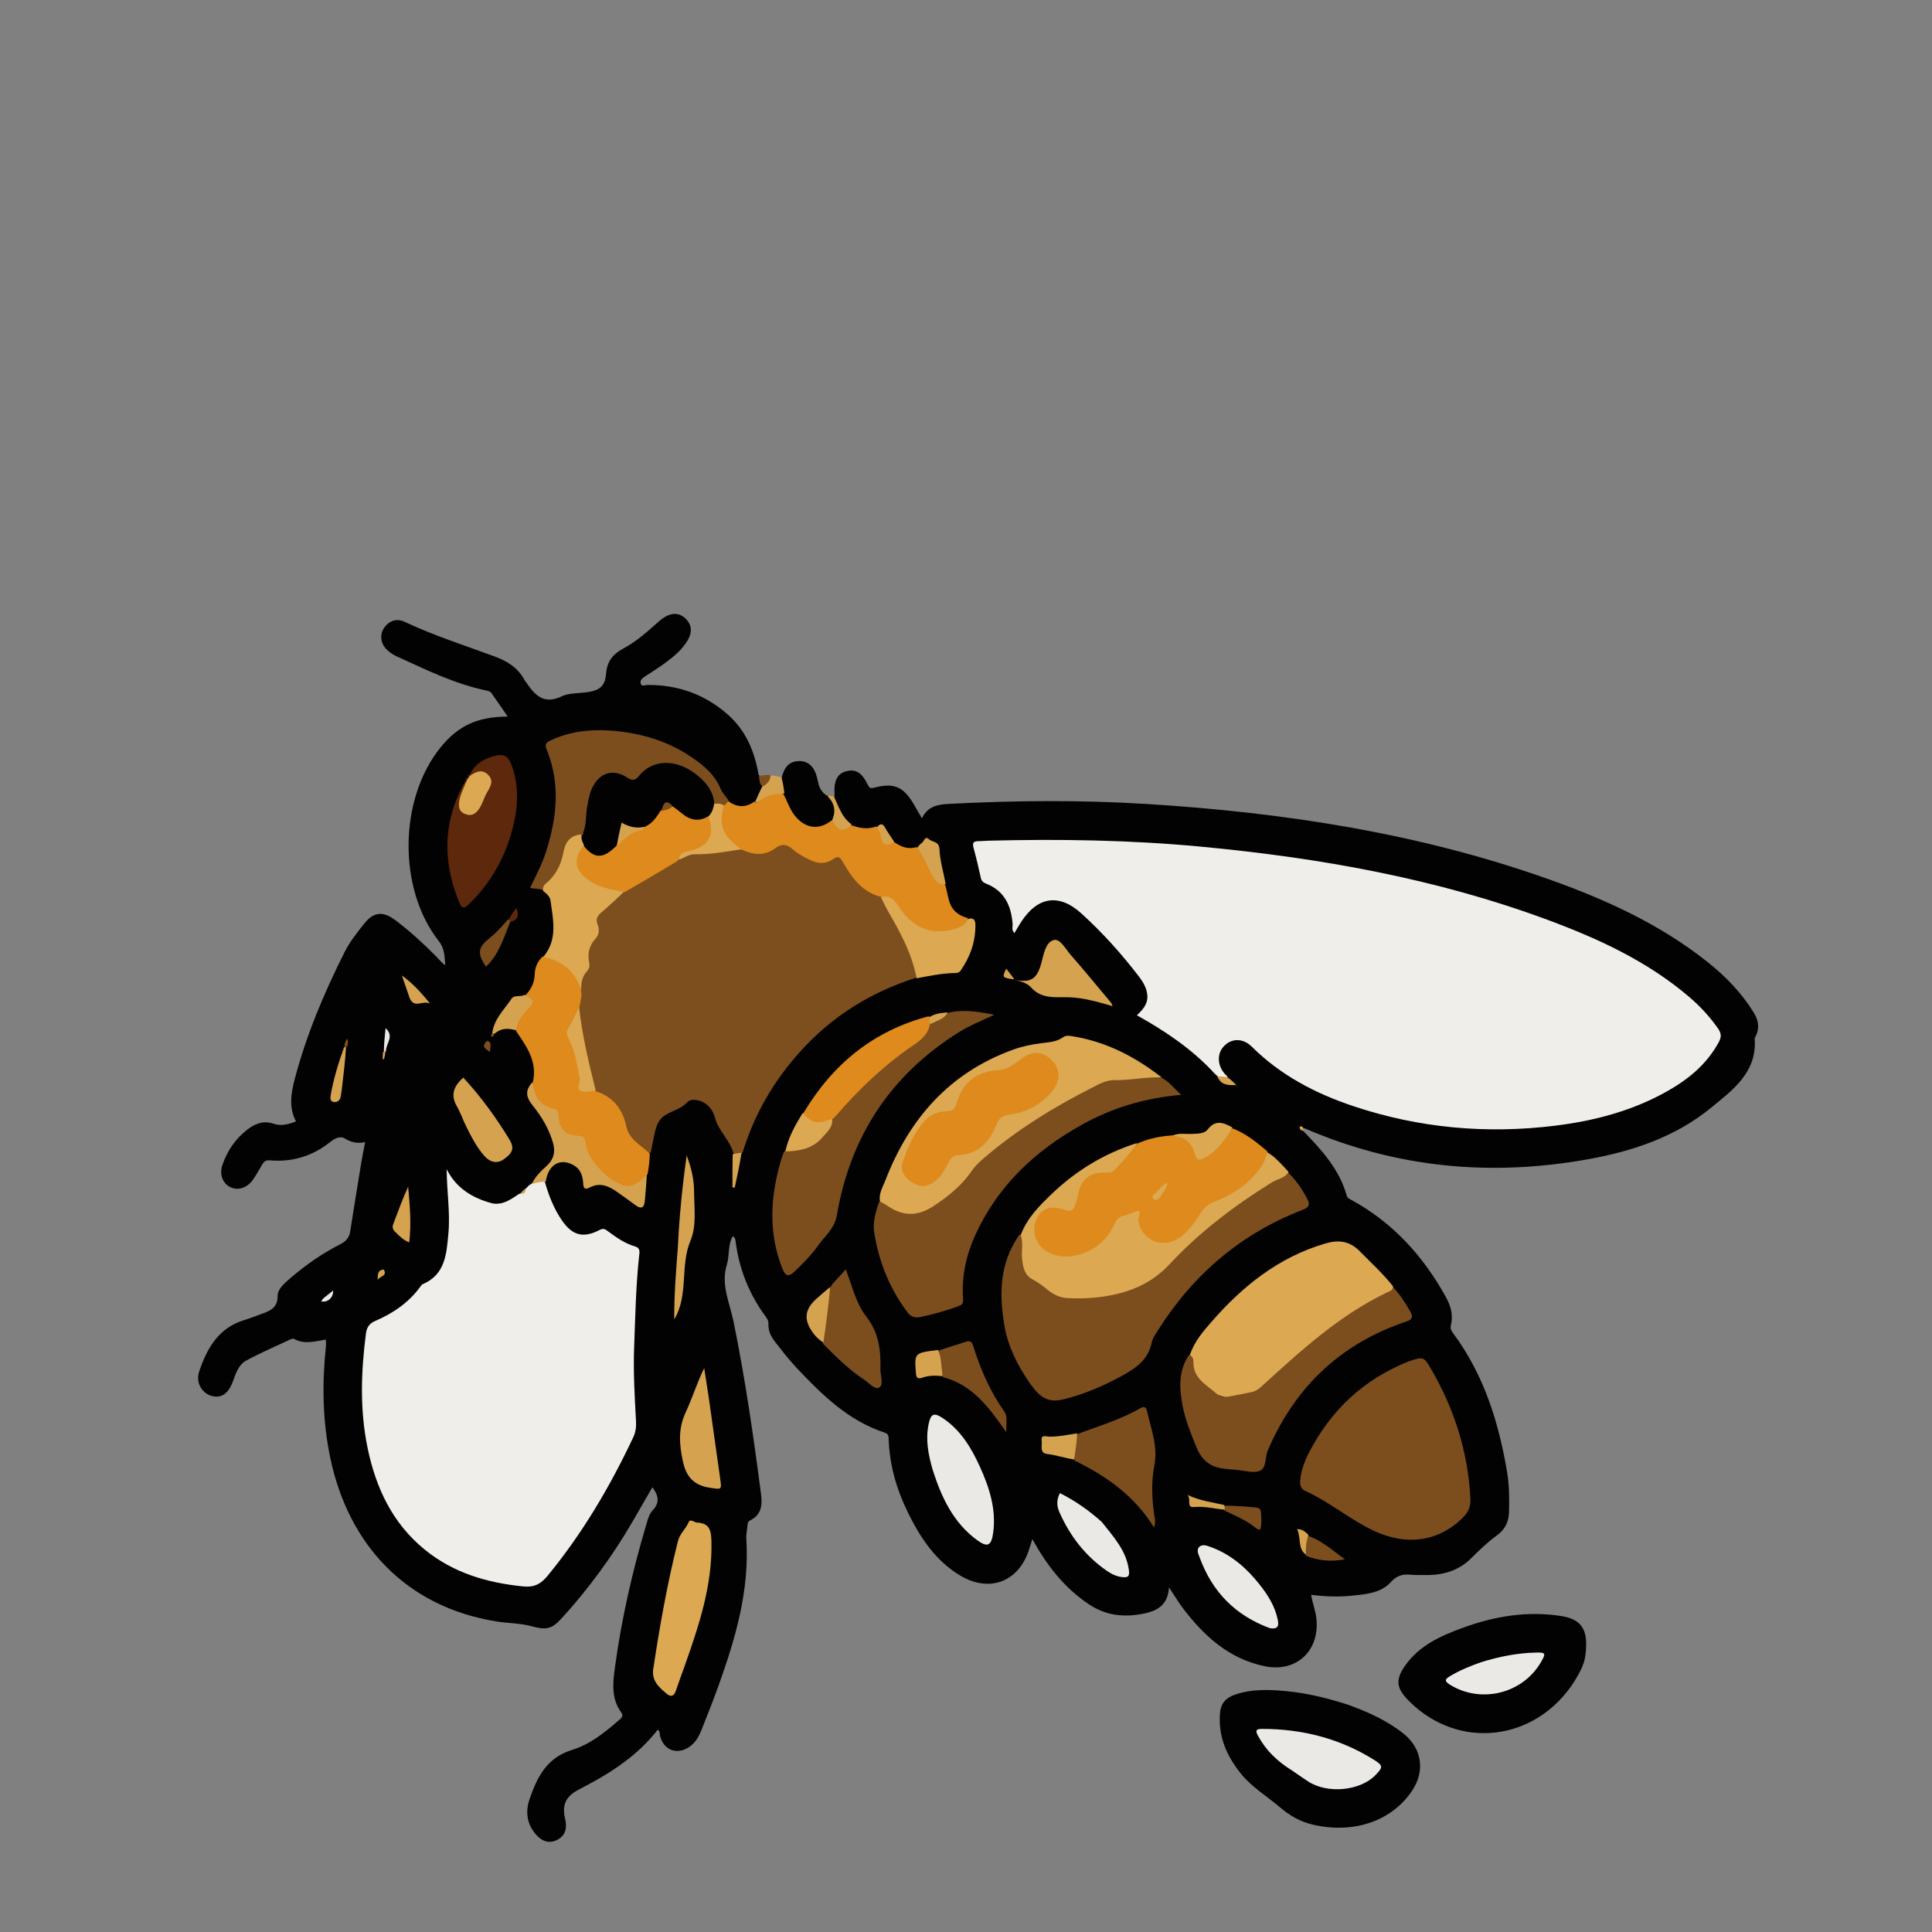 <?xml version="1.0" encoding="utf-8"?>
<!-- Generator: Adobe Adobe Illustrator 24.2.0, SVG Export Plug-In . SVG Version: 6.00 Build 0)  -->
<svg version="1.1" id="レイヤー_1" xmlns="http://www.w3.org/2000/svg" xmlns:xlink="http://www.w3.org/1999/xlink" x="0px"
	 y="0px" width="1000px" height="1000px" viewBox="0 0 1000 1000" style="enable-background:new 0 0 1000 1000;"
	 xml:space="preserve">
<rect x="0" y="0" width="1000" height="1000" fill="#808080" stroke="none"/>
<style type="text/css">
	.st0{fill:#030202;}
	.st1{fill:#D5A34F;}
	.st2{fill:#7D4F1E;}
	.st3{fill:#EFEEEA;}
	.st4{fill:#7C4E1E;}
	.st5{fill:#DCA851;}
	.st6{fill:#DE8A1C;}
	.st7{fill:#5D280B;}
	.st8{fill:#EAE9E5;}
</style>
<g>
	<path class="st0" d="M674.46,585.29c9.67,9.94,18.74,19.89,22.55,33.39c0.44,1.55,1.57,1.91,2.75,2.56
		c21.36,11.73,37.01,29.05,48.66,50.17c2.43,4.41,3.87,9.26,2.57,14.42c-0.47,1.86,0.28,3.07,1.34,4.49
		c15.7,21.27,23.36,45.68,27.7,71.37c1.17,6.93,1.23,13.92,1.04,20.93c-0.14,5.13-2.05,9.06-6.43,12.22
		c-4.69,3.39-8.91,7.49-13.02,11.59c-6.59,6.56-14.6,8.91-23.6,8.8c-2.5-0.03-5.01,0.09-7.49-0.14c-4.19-0.39-7.26,0.09-10.65,3.82
		c-5.22,5.76-13.31,6.35-20.79,7.07c-6.61,0.64-13.26,0.38-20.43-0.48c0.66,4.32,2.25,8.11,2.69,12.16
		c1.84,16.75-10.27,28.18-26.79,24.76c-18.17-3.76-31.03-15.31-41.91-29.51c-2.6-3.4-4.79-7.11-7.58-11.29
		c-0.57,8.85-5.58,12.08-13.19,13.6c-10.36,2.07-19.72,0.96-28.56-5.03c-12.45-8.43-21.42-19.82-28.97-33.55
		c-0.92,2.83-1.54,5.07-2.36,7.23c-5.84,15.35-20.49,20.34-35.05,11.59c-12.75-7.67-20.66-19.61-27.03-32.63
		c-5.83-11.92-9.49-24.48-9.94-37.84c-0.05-1.58-0.12-2.83-2-3.44c-18.92-6.19-32.56-19.65-45.73-33.63
		c-3.99-4.23-7.54-8.88-11.13-13.47c-2.07-2.65-3.54-5.66-3.37-9.19c0.07-1.43-0.52-2.55-1.33-3.65
		c-8.71-11.75-13.9-24.9-15.71-39.41c-0.1-0.81-0.22-1.67-1.42-2.32c-2.68,4.58-1.59,9.97-3.07,14.74
		c-3.19,10.28,1.47,19.66,3.44,29.29c6.08,29.68,10.38,59.64,14.28,89.67c0.69,5.33,0.19,10.47-5.48,13.26
		c-1.07,0.52-1.42,1.22-1.5,2.3c-0.2,2.48-0.82,4.98-0.66,7.43c1.69,26.21-5.39,50.76-14.05,75c-2.91,8.13-6.08,16.17-9.29,24.19
		c-1.3,3.25-3.06,6.28-6.08,8.37c-6.46,4.49-13.58,1.73-15.3-5.93c-0.21-0.92,0.12-2.01-1.12-2.93
		c-7.94,10.25-18.02,18.03-29.12,24.57c-4,2.36-8.15,4.49-12.23,6.7c-6.27,3.4-8.28,7.66-6.61,14.82c1.05,4.53,0.45,8.44-3.82,10.81
		c-4.03,2.23-7.83,1.07-10.84-2.17c-5.02-5.39-6.05-11.94-3.77-18.64c3.85-11.35,8.89-21.58,21.95-25.57
		c9.3-2.84,16.99-9.02,24.29-15.41c1.23-1.07,2.68-2.09,1.19-4.12c-5.21-7.12-4.28-15.34-3.21-23.17
		c3.38-24.91,8.94-49.4,16.09-73.5c0.8-2.69,1.53-5.8,3.34-7.71c3.89-4.1,3.22-7.72-0.04-12.08c-3.5,6.07-6.89,11.98-10.32,17.87
		c-10.43,17.9-22.6,34.53-36.54,49.86c-5.37,5.92-8.18,6.22-15.85,4.16c-5.71-1.54-11.84-1.46-17.74-2.39
		c-47.02-7.47-76.83-39.74-86.26-84.62c-4.01-19.09-4.31-38.32-2.29-57.65c0.12-1.13,0.02-2.28,0.02-3.68
		c-5.59,0.89-11.12,2.68-16.54-0.37c-0.6-0.34-1.88,0.31-2.75,0.72c-7.36,3.44-14.84,6.66-21.97,10.53
		c-3.75,2.03-5.27,6.26-6.66,10.2c-2.37,6.76-5.96,9.44-11.05,8.15c-4.99-1.26-8.62-6.76-6.61-12.75
		c3.99-11.87,9.97-22.52,23.25-26.54c3.17-0.96,6.25-2.23,9.38-3.34c4.32-1.54,7.93-3.21,7.94-9.06c0.01-3.67,3.26-6.41,6.06-8.85
		c8.08-7.02,16.79-13.14,26.33-17.99c2.96-1.51,4.68-3.37,5.19-6.66c1.83-11.82,3.77-23.63,5.71-35.44
		c0.56-3.42,1.27-6.83,2.02-10.78c-3.91,0.82-7.17,0.18-10.44-1.84c-2.64-1.63-5.45,0.03-7.74,1.85
		c-9.15,7.27-19.57,10.44-31.18,9.4c-2.13-0.19-3.06,0.74-3.95,2.23c-1.54,2.57-2.95,5.22-4.65,7.67c-3.03,4.38-7.73,5.91-11.7,4.04
		c-3.99-1.88-5.94-6.54-4.21-11.57c2.54-7.39,6.87-13.71,13.13-18.45c3.94-2.98,8.25-4.64,13.52-2.81
		c3.69,1.28,7.57,0.28,11.43-1.26c-3.81-7.2-2.56-14.62-0.65-21.89c6.02-22.93,15.23-44.66,25.83-65.79
		c2.7-5.38,6.58-10.24,10.38-14.96c4.65-5.78,9.51-6.24,15.62-1.69c7.62,5.68,14.6,12.13,21.31,18.85c1.52,1.52,2.77,3.31,4.77,4.59
		c-0.34-4.47-0.36-8.65-3.29-12.36c-21.37-27.08-20.81-73.89,1.08-100.6c9.03-11.02,18.93-15.59,34.52-15.69
		c-2.92-4.26-5.63-8.32-8.5-12.26c-0.5-0.69-1.68-1.05-2.61-1.24c-16.44-3.43-31.36-10.84-46.48-17.73
		c-1.78-0.81-3.51-1.99-4.92-3.35c-3.33-3.21-3.87-7.86-1.41-11.37c2.66-3.79,6.55-4.98,10.57-3.09
		c15.24,7.15,31.22,12.26,46.96,18.07c5.83,2.15,11.65,5.63,14.9,11.72c0.47,0.87,1.16,1.62,1.72,2.45
		c4.31,6.36,9.09,10.45,17.59,6.39c3.74-1.78,8.45-1.59,12.74-2.13c6.99-0.89,9.83-2.98,10.4-9.82c0.52-6.27,3.55-9.99,8.8-12.81
		c6.04-3.24,11.3-7.63,16.38-12.22c1.6-1.45,3.22-2.94,5.05-4.06c3.79-2.32,7.69-2.41,10.99,0.84c3.3,3.25,3.29,7.16,1.06,11
		c-2.9,5-7.31,8.62-11.89,11.97c-3.35,2.46-6.89,4.66-10.38,6.94c-1.33,0.87-2.58,1.98-2.13,3.58c0.51,1.81,2.27,0.77,3.43,0.76
		c15.62-0.12,29.42,4.69,41.26,14.95c9.55,8.27,14.19,19.06,16.35,31.54c1.8,1.61,1.73,3.54,2.23,5.67c0.01,3.5-1.43,6.04-3.48,8.75
		c-4.84,3.77-9.49,3.87-14.55,0.45c-4.88-4.95-6.57-11.58-11.43-16.16c-11.74-11.04-25.87-16.72-41.49-19.27
		c-10.31-1.68-20.57-1.62-30.71,1.15c-2.1,0.57-4.1,1.38-6.09,2.24c-2.42,1.05-3.12,2.69-2.25,5.22
		c8.02,23.31,3.35,45.26-7.19,66.58c-0.36,0.74-0.87,1.42-0.92,2.41c1.12,1.36,3.1,0.76,4.81,1.89c1.95,1.19,3.43,2.51,3.87,4.28
		c2.62,10.4,4.67,20.82-2.83,30.72c-2.84,3.04-4.3,6.16-4.64,10.01c-0.35,3.81-1.58,7.46-5.09,10.24
		c-9.96,2.37-13.25,10.38-16.85,18.46c-0.18,0.57-0.47,0.76-0.44,1.09c0.23-0.18,0.41-0.4,0.75-0.94c3.42-2.81,6.91-2.31,10.81-1.06
		c7.1,7.51,11.77,15.63,9.89,26.5c-4.01,5.16-2.95,9.29,0.74,13.96c3.98,5.04,6.99,10.82,9.17,17c1.95,5.54,0.7,10.06-3.26,14.07
		c-2.33,2.36-4.59,4.79-7.02,7.52c-0.34,0.45-0.48,0.63-0.84,1.06c-0.72,0.67-1.27,1-2.06,1.56c-0.56,0.46-0.88,0.74-1.4,1.25
		c-1.16,1.15-1.96,2.18-3.05,3.43c-13.84,8.58-30.21,3.4-37.57-11.84c-0.4-0.68-0.52-1.09-0.44-1.54c-0.16,0.45-0.03,0.84,0.39,1.54
		c2.1,12.24,2.53,24.3,1.33,36.18c-0.87,8.64-3.04,17.6-12.4,21.97c-1.05,0.49-1.89,1.38-2.6,2.31c-5.68,7.5-13.17,12.66-21.6,16.53
		c-3.31,1.52-5.32,3.76-5.8,7.46c-2.83,21.79-2.97,43.45,2.73,64.87c6.06,22.76,18.44,40.84,39.31,52.43
		c13.08,7.26,27.35,10.2,42.2,10.76c2.65,0.1,4.35-1.33,5.9-3.17c12.89-15.36,24.14-31.85,33.64-49.51
		c3.39-6.3,6.64-12.68,9.96-19.01c4.09-7.8,3.55-15.77,2.95-23.87c-0.94-12.47-0.88-24.91-0.03-37.39
		c0.67-9.79-0.03-19.71,1.56-29.37c1.22-7.4-0.49-12.07-7.88-14.32c-1.54-0.47-2.9-1.65-4.16-2.72c-2.69-2.27-5.31-2.57-8.72-1.21
		c-6.51,2.6-12.71,0.6-17.23-5.35c-4.69-6.18-7.95-13.07-9.14-21.22c0.36-7.34,2.93-10.92,8.09-11.72
		c5.84-0.9,10.62,2.09,12.78,8.46c0.98,2.91,2.21,4.12,5.38,3.18c4.61-1.36,8.4,0.98,12.04,3.35c2.78,1.81,5.26,4.04,8.08,5.81
		c2.79,1.75,4.43,1.03,4.53-2.33c0.11-3.65,0.11-7.3,1.2-11.23c0.98-3.67,0.94-7.11,1.79-10.8c0.83-4.47,1.28-8.61,2.37-12.63
		c0.71-2.63,1.8-5.03,3.87-6.84c4.5-3.96,10.09-6.19,15.18-9.17c3.26-1.91,6.76,0,9.67,2.19c0.53,0.4,1.07,0.88,1.34,1.46
		c3.72,8.07,9.52,15.12,11.79,24.3c0.84,5.32,0.48,10.3,0.25,15.27c0.23-4.76,1.81-9.27,2.7-14.26
		c11.58-37.21,34.18-65.01,68.15-83.43c7.18-3.89,14.95-6.47,23.09-9.05c5.91-1.12,11.4-2.57,17.09-2.53
		c4.73,0.03,6.49-3.53,8.42-6.77c2.79-4.68,3.37-10.02,3.98-15.3c0.19-1.65-0.12-3.37-2.44-4.19c-9.74-2.16-11.4-9.71-12.86-17.85
		c-0.64-5.65-2.22-10.72-3.13-15.93c-0.42-2.4-0.35-5.03-3.27-6.17c-3.19-1.24-4.25,1.81-6.6,3.13c-4.45,1.35-8.21,0.54-11.97-2.09
		c-2.18-2.03-3.55-4.21-4.92-6.39c-1-1.59-2.07-2.93-4.59-2.15c-4.4,1.42-8.38,1.44-12.57-0.77c-4.99-4.25-8.65-8.9-9.34-15.67
		c0.08-0.87,0.15-1.37,0.12-1.86c-0.4-6.64,1.61-10.38,6.19-11.49c4.83-1.17,7.92,0.7,11,6.98c0.79,1.61,1.36,2.1,3.32,1.58
		c10.27-2.73,15.22-0.54,20.61,8.73c1.24,2.14,2.47,4.28,4.1,7.1c3.02-6.22,8.11-7.14,13.75-7.44c34.13-1.79,68.28-2.09,102.37,0.02
		c71.12,4.41,141.16,15.07,208.62,39.07c29.25,10.4,57.35,23.2,81.89,42.71c9.31,7.4,17.5,15.85,23.82,26.02
		c2.46,3.95,3.28,7.95,1.2,12.3c-0.22,0.45-0.63,0.92-0.6,1.35c1.3,17.46-11.33,26.56-22.55,35.77
		c-18.16,14.91-40.03,22.34-62.79,26.51c-50.66,9.28-100.02,4.83-147.92-15.97C674.34,584.1,674.26,584.52,674.46,585.29z"/>
	<path class="st0" d="M697.55,882.3c10.57,3.82,20.4,8.23,28.95,15.06c9.45,7.56,11.21,19.17,4.54,29.29
		c-10.48,15.88-30.12,22.65-51.23,17.85c-6.65-1.51-12.14-4.62-17.36-9.08c-6.8-5.81-14.57-10.39-20.3-17.54
		c-7.34-9.17-11.65-19.2-10.69-31.16c0.39-4.91,2.99-7.93,7.52-9.5c8.88-3.08,18-2.75,27.14-1.85
		C676.72,876.41,687.04,878.92,697.55,882.3z"/>
	<path class="st0" d="M815.07,870.02c-19.97,31.49-60.08,36.21-85.82,10.4c-6.7-6.72-7.17-11.11-1.58-18.82
		c7.29-10.04,18.12-14.91,29.24-18.98c16.61-6.09,33.69-8.96,51.42-6.13c11.42,1.82,13.93,8.52,12.17,20.89
		C819.88,861.77,817.55,865.83,815.07,870.02z"/>
	<path class="st0" d="M404.56,402.71c1.23-5.19,3.57-8.69,9.07-8.79c4.68-0.09,7.93,2.95,9.32,8.74c0.58,2.41,0.78,4.94,2.77,7.16
		c0.52,0.43,0.75,0.64,1.16,0.99c0.2,0.12,0.15,0.21,0.18,0.16c0.16,0.26,0.37,0.52,0.88,0.72c0.24,0,0.29,0.1,0.34,0.1
		c4.88,4.11,5.58,6.59,3.47,13.11c-5.03,7.03-16.25,4.66-20.7-1.08c-2.79-3.59-4.81-7.54-6.03-12.34
		C404.67,408.41,403.37,405.81,404.56,402.71z"/>
	<path class="st1" d="M404.47,402.25c0.74,2.73,1.15,5.34,1.52,8.35c-5.21,1.58-9.82,4.61-15.2,4.58c1.15-2.68,2.26-4.98,3.5-7.6
		c1.15-2.54,3.08-4.06,4.67-6.22C400.87,401.51,402.5,401.82,404.47,402.25z"/>
	<path class="st1" d="M430.58,424.88c2.21-4.93,1.53-8.93-2.2-12.74c0.9-0.24,1.85-0.13,3.16-0.02c2.58,5.18,4.02,10.84,9.24,14.58
		C436.69,432.6,433.53,432.08,430.58,424.88z"/>
	<path class="st2" d="M398.78,401.11c0.15,2.84-1.57,4.57-4.05,6.07c-1.67-1.42-1.62-3.33-1.86-5.52
		C394.73,401.19,396.53,401.1,398.78,401.11z"/>
	<path class="st1" d="M674.64,585.3c-1.1-0.12-2.1-0.76-1.93-1.95c0.09-0.65,1.02-0.34,1.74,0.11
		C674.64,584.15,674.68,584.57,674.64,585.3z"/>
	<path class="st1" d="M427.03,410.66c-0.29,0.17-0.63,0.07-1-0.32C426.33,410.16,426.66,410.27,427.03,410.66z"/>
	<path class="st1" d="M428.13,411.43c-0.29,0.2-0.63,0.13-1-0.22C427.42,411.01,427.75,411.09,428.13,411.43z"/>
	<path class="st3" d="M628.39,555.34c-11.52-12.45-25.19-21.58-39.93-29.84c2.87-2.73,5.57-5.6,5.42-9.84
		c-0.14-4.01-2.16-7.34-4.5-10.38c-8.94-11.65-18.74-22.56-29.6-32.43c-11.58-10.53-22.66-8.84-31.24,4.34
		c-1.17,1.79-2.21,3.66-3.45,5.73c-1.67-1.52-0.84-3.25-0.96-4.72c-0.75-9.45-4.25-17.09-13.65-20.79
		c-1.55-0.61-2.44-1.35-2.81-3.03c-1.15-5.19-2.34-10.38-3.76-15.51c-0.66-2.36-0.25-3.45,2.31-3.47c1.83-0.01,3.66-0.21,5.49-0.26
		c36.67-0.93,73.31-0.37,109.84,3.08c61.3,5.78,121.65,16.44,179.62,37.94c26.28,9.75,51.64,21.45,73.23,39.92
		c5.59,4.78,10.55,10.13,14.79,16.19c1.73,2.48,1.96,4.33,0.44,7.14c-6.19,11.44-15.73,19.24-26.78,25.46
		c-17.97,10.12-37.57,15.26-57.83,17.77c-35.54,4.4-70.49,1.28-104.51-10.09c-19.6-6.55-37.64-15.96-52.54-30.75
		c-4.85-4.81-11.07-4.42-14.94,0.24c-3.59,4.32-2.63,11.1,2.39,15.2c-1.34,1.12-2.97,1.18-4.98-0.07c-0.4-0.32-0.45-0.23-0.4-0.26
		c-0.25-0.16-0.5-0.35-0.84-0.8c-0.14-0.2-0.2-0.17-0.19-0.2C628.87,555.79,628.72,555.67,628.39,555.34z"/>
	<path class="st3" d="M272.06,615.27c0.42-0.38,0.59-0.58,0.94-0.87c0.36-0.84,1.05-0.87,1.75-1.37c0.15-0.27,0.17-0.16,0.12-0.19
		c2.04-1.64,4.23-2.68,7.16-1.08c2.06,7.28,4.71,13.9,8.78,19.86c5.38,7.89,11.13,9.43,19.59,4.98c2.05-1.08,3.05-0.21,4.37,0.77
		c4.3,3.16,8.65,6.26,13.85,7.76c3.11,0.9,2.35,3.24,2.14,5.27c-1.64,15.58-1.95,31.24-2.53,46.87
		c-0.48,12.83,0.27,25.64,0.97,38.45c0.16,2.93-0.2,5.61-1.43,8.22c-12.02,25.53-26.26,49.66-44.22,71.54
		c-3.54,4.32-6.88,6.24-12.84,5.64c-18.8-1.91-36.2-7.02-51.03-19.17c-16.64-13.63-25.15-31.9-29.41-52.46
		c-4.07-19.63-3.42-39.38-0.88-59.13c0.41-3.16,1.58-5.25,4.87-6.66c9.12-3.93,17.23-9.4,23.2-17.58c0.39-0.53,0.8-1.2,1.36-1.44
		c11.79-5.04,12.31-15.9,13.27-26.26c1-10.8-0.83-21.58-0.87-32.82c0.22-0.2,0.15,0.03,0.18-0.08c4.69,9.3,12.9,14.44,22.74,17.16
		c5.42,1.5,9.86-1.56,14.42-4.65C270.11,617.4,271.23,616.74,272.06,615.27z"/>
	<path class="st2" d="M474.23,506.05c-23.75,7.55-43.87,20.16-60.32,38.53c-13.47,15.04-23.45,32.07-29.46,51.72
		c-1.27,1.93-2.76,1.82-4.72,1.01c-1.78-7.15-7.68-11.69-9.54-18.44c-1.08-3.92-3.32-7.58-7.85-9.03c-2.43-0.78-5.13-0.94-6.6,0.65
		c-3.06,3.3-7.16,4.29-10.81,6.31c-5.05,2.79-5.78,8.18-6.82,13.24c-0.43,2.11-0.79,4.23-1.32,6.75
		c-6.18-0.98-10.9-5.33-12.48-10.34c-3.02-9.52-7.31-17.18-16.9-21.67c-4.44-14.17-7.15-28.31-8.72-43.09
		c0.07-2.84,0.96-5.16,0.94-7.99c-0.05-4.25,0.35-7.95,2.73-11.25c1.64-2.28,1.63-5.04,1.14-7.67c-0.48-2.62-0.17-4.81,1.75-6.84
		c2.52-2.66,3.61-5.87,2.84-9.6c-0.64-3.07,0.67-5.46,2.81-7.54c3.33-3.23,7.08-5.97,10.78-9.34c9.67-4.63,17.66-11.38,27.35-15.98
		c0.51-0.38,0.71-0.53,1.24-0.91c0.55-0.36,0.77-0.5,1.35-0.83c4.22-2.29,8.32-3.32,12.74-3.13c6.16,0.27,12.12-1.52,18.62-1.89
		c7.15,2.24,13.67,2.73,19.88-1.82c2.28-1.67,4.78-0.53,7.01,0.85c2.69,1.66,5.05,3.81,7.9,5.25c4.38,2.23,8.77,3.27,13.28,0.43
		c2.81-1.77,4.57-0.72,6.08,1.88c2.94,5.05,6.24,9.79,10.88,13.55c2.4,1.95,5.26,2.83,8.12,4.6c7.18,11.99,14.54,23.51,17.9,36.95
		C474.47,502.17,475.38,503.88,474.23,506.05z"/>
	<path class="st4" d="M728.88,704.75c7.83-2.64,8.01-2.74,11.85,3.87c12.05,20.73,19.13,43,20.35,67.05
		c0.2,3.95-0.96,6.86-3.79,9.71c-12.54,12.63-29.14,14.75-45.51,7.25c-12.77-5.85-23.37-15.13-36.08-20.89
		c-2.3-1.04-2.92-2.88-2.72-5.31c0.43-5.25,2.24-10.08,4.61-14.65C688.86,730.01,705.6,714.08,728.88,704.75z"/>
	<path class="st4" d="M666.76,606.93c4.23,4.12,7.37,8.77,9.96,13.81c1.44,2.79,0.81,4.19-2.4,5.43
		c-31.81,12.25-56.45,33.25-74.67,61.91c-1.42,2.24-3.08,4.58-3.6,7.09c-1.85,8.79-8.3,13.1-15.41,16.98
		c-9.38,5.12-19.11,9.36-29.5,11.97c-8.14,2.05-12.4,0.13-18.43-8.66c-5.99-8.72-10.82-18.27-12.67-28.55
		c-2.96-16.49-2.88-32.98,7.61-47.81c2.93-0.06,2.37,2.07,2.53,3.53c0.26,2.48,0.09,4.99,0.11,7.49c0.04,5.38,2.63,8.77,6.79,12.42
		c13.23,11.6,27.73,8.71,42.51,5.34c2.75-0.63,5.37-1.79,8.14-2.41c4.37-0.98,7.9-3.21,10.99-6.47
		c15.73-16.64,33.24-31.19,52.3-43.86C655.84,611.9,660.66,608.55,666.76,606.93z"/>
	<path class="st4" d="M601.19,557.87c4.19,1.96,6.36,5.5,10.21,8.81c-18.85,1.64-35.59,6.69-51.14,15.3
		c-24.17,13.38-43.62,31.47-55.33,56.99c-4.86,10.59-7.3,21.73-6.44,33.4c0.18,2.5-0.7,3.08-2.68,3.8
		c-6.27,2.26-12.64,4.09-19.16,5.47c-2.95,0.63-5.12,0.05-6.96-2.41c-9.26-12.38-14.89-26.37-17.22-41.5
		c-0.75-4.87,0.72-10.21,2.47-15.5c2.94-1.54,4.5,0.68,6.34,1.89c6.03,3.96,12.49,3.92,18.4,0.65c7.85-4.35,15.09-9.67,20.45-17.2
		c6.79-9.53,16.45-15.92,25.78-22.56c13.84-9.85,28.13-19.2,44.07-25.15C579.73,556.21,590.36,555.84,601.19,557.87z"/>
	<path class="st5" d="M615.88,701.33c2.31-6.94,6.81-12.14,11.27-17.25c16.12-18.44,34.68-33.37,58.74-40.42
		c6.96-2.04,12.58-1.44,17.95,4.01c5.72,5.81,11.74,11.31,17.06,17.94c1.28,3.42-1.47,3.89-3.19,4.81
		c-14.15,7.55-27.47,16.34-39.92,26.46c-2.6,2.11-5.1,4.33-7.26,6.85c-5.25,6.13-12.09,10.4-18.11,15.63
		c-7.76,6.74-21.47,5.27-29.06-1.55C618.39,713.34,616.01,708.18,615.88,701.33z"/>
	<path class="st6" d="M637.85,584.01c6.91,2.6,12.35,7.06,17.97,11.78c1.73,3.62-0.35,6.14-1.95,8.53
		c-5.63,8.45-13.53,14.19-22.84,17.92c-4.41,1.77-7.68,4.46-10.04,8.51c-2.11,3.63-4.85,6.79-8.08,9.45
		c-4.86,3.99-10.55,5.37-16.38,3.11c-5.62-2.17-8.22-7.01-8.54-13c-0.03-0.49-0.06-0.97-0.58-1.39c-4.77,0.75-8.19,2.95-10.77,7.54
		c-6.13,10.88-15.82,15.75-28.36,14.74c-7.68-0.61-14.05-7.21-14.29-14.84c-0.25-8.34,6.9-13.96,15.54-12.21
		c4.94,1,5.68,0.65,6.79-4.33c0.88-3.96,1.85-7.74,5.08-10.58c2.34-2.06,4.87-3.74,8.03-3.46c4.99,0.44,8.17-2.15,10.89-5.78
		c2.31-3.09,4.83-5.94,8.47-8.15c5.56-2.42,11.15-3.66,17.26-4.11c6.24-0.62,10.01,1.42,12.8,6.86c2.32,4.53,2.97,4.7,7.1,1.77
		C630.62,593.08,633.23,587.82,637.85,584.01z"/>
	<path class="st4" d="M615.56,701.16c1.69,0.72,2.19,2.39,2.16,3.7c-0.24,8.88,7.12,12.05,12.33,16.82c1.75,1.6,4.04,1.49,6.18,1.13
		c3.92-0.66,7.81-1.5,11.7-2.3c1.99-0.41,3.5-1.5,5.05-2.91c20.1-18.3,40.11-36.75,65-48.67c1.15-0.55,2.61-0.78,3.08-2.68
		c3.47,3.7,6.38,8.12,8.97,12.76c1.46,2.62,1.03,3.96-2.17,5.02c-33.28,11.14-56.76,33.05-70.94,65.06
		c-0.2,0.46-0.37,0.93-0.59,1.38c-1.68,3.56-0.69,9.11-4.02,10.72c-3.12,1.51-7.77,0.1-11.71-0.35c-5.67-0.65-11.54-0.19-16.43-4.51
		c-2.55-2.25-3.95-4.87-5.11-7.77c-2.79-6.95-5.65-13.95-7.02-21.3C610.4,718.41,609.87,709.45,615.56,701.16z"/>
	<path class="st4" d="M490.63,524.26c7.77-1.92,15.1-0.74,24.04,0.99c-7.02,3.22-12.88,5.61-18.24,8.95
		c-35.36,22.05-56.28,53.89-63.26,94.72c-1.21,7.09-6.12,10.66-9.62,15.63c-3.55,5.02-7.91,9.4-12.38,13.65
		c-2.86,2.72-4.57,2.47-6.11-1.34c-7.28-18.1-6.4-36.34-1.28-54.71c0.54-1.92,1.12-3.82,1.97-5.95c2-1.8,4.26-1.98,6.32-2.14
		c8.77-0.65,13.74-6.16,17.69-13.59c0.19-0.57,0.27-0.79,0.51-1.34c0.4-0.73,0.67-1.13,1.18-1.79
		c11.63-13.55,24.06-25.75,38.51-35.73c4.29-2.96,8.36-6.06,10.46-11.48C483.58,527.54,487.08,526.21,490.63,524.26z"/>
	<path class="st6" d="M456.2,464.31c-10.14-2.59-15.33-10.11-19.93-18.12c-1.44-2.5-2.24-3.43-5.08-1.48
		c-5.96,4.09-11.4,0.9-16.65-2.1c-1.58-0.9-3.06-2.01-4.44-3.2c-2.92-2.53-5.63-2.78-8.91-0.33c-5.17,3.86-10.84,3.58-16.91,0.88
		c-10.09-3.7-13.95-12.32-10.33-22.99c0.69-1.34,1.41-2.09,2.92-2.33c4.6,3.28,8.88,3.58,13.61,0.28c1.63,1.39,2.4-0.2,3.13-0.73
		c3.45-2.51,7.26-3.56,11.92-3.18c2.13,4.07,3.38,8.35,6.37,11.79c5.31,6.1,12.16,6.94,18.41,1.9c0.53,0.19,0.79,0.59,1.05,1.01
		c2.4,3.87,5.21,5.41,9.28,1.43c4.25,1.5,8.24,2.29,12.8,0.67c2.29,0.88,3.25,2.68,3.65,4.51c0.69,3.14,2.69,3.57,5.6,3.47
		c3.6,2.37,7.03,4.06,11.56,2.69c3.9,1.37,4.66,4.86,6.2,7.72c2.26,4.21,3.87,8.87,8.71,11.59c0.9,2.91,1.31,5.71,2.06,8.41
		c1.31,4.73,4.52,7.61,9.6,8.96c1.09,3.94-1.82,5.02-4.32,6.13c-11.08,4.9-23.86,1.06-31.1-9.45
		C463.08,468.48,460.89,465.27,456.2,464.31z"/>
	<path class="st6" d="M308.11,564.73c9.39,2.92,14.2,9.45,16.09,18.34c1.46,6.86,7.56,9.58,12.14,14.04
		c-0.09,3.44-0.49,6.79-1.1,10.47c-4.85,7.92-10.36,9.61-17.68,4.79c-7.36-4.84-14.76-9.99-15.79-19.98
		c-0.2-1.94-1.29-2.84-3.21-3.18c-6.18-1.07-10.52-4.07-10.85-10.97c-0.12-2.52-2.07-3.07-3.93-3.9c-6.13-2.73-8.83-7.41-7.98-14.18
		c2.46-10.6-3.08-18.26-8.54-26.29c-2.09-5.29,1.6-8.24,4.23-11.35c2.12-2.51,3.08-4.54,0.38-7.32c3.21-3.17,4.79-6.82,4.9-10.91
		c0.1-3.56,1.36-6.41,3.98-9.13c10.4-0.07,18.42,6.98,19.95,17.35c0.73,2.88-0.21,5.25-0.63,8.08c-0.87,2.06-0.3,4.23-1.37,5.61
		c-4.83,6.21-2.84,12.26-0.25,18.59c1.82,4.46,2.68,9.34,2.68,14.12c0,3.78,1.3,5.14,4.84,4.93
		C306.61,563.82,307.23,564.17,308.11,564.73z"/>
	<path class="st5" d="M588.58,591.61c-3.33,4.98-7.46,9.7-11.89,14.16c-1.5,1.5-3.38,1.13-5.18,1.16
		c-7.98,0.12-12.09,3.71-13.56,11.64c-0.39,2.1-1.09,4.16-1.88,6.15c-0.8,2.02-2.18,2.47-4.4,1.68c-7.71-2.76-12.52-1.21-15.16,4.58
		c-2.88,6.33-0.27,14.1,6.27,17.29c7.28,3.55,14.59,2.26,21.52-1.21c5.99-3,10.16-7.89,12.78-14.02c0.79-1.84,1.85-2.95,3.79-3.52
		c2.86-0.83,5.64-1.91,8.57-2.93c1.11,2.1-0.7,3.99-0.12,6.2c2.76,10.58,14.38,14,22.86,6.55c3.66-3.22,6.58-7.03,9.07-11.17
		c1.88-3.12,4.39-5.07,7.87-6.43c9.6-3.75,17.9-9.37,23.82-18.1c1.44-2.12,2.09-4.5,3.02-7.17c4.24,2.41,7.42,6.27,11.04,10.14
		c-2.01,3.31-5.79,3.58-8.71,5.39c-19.28,11.98-37.32,25.65-52.77,42.2c-7.94,8.51-17.07,13.16-27.9,15.68
		c-8.31,1.93-16.74,2.47-25.22,2.01c-3.73-0.21-7.11-1.79-9.97-4.15c-2.58-2.12-5.22-4.03-8.17-5.64
		c-4.13-2.26-4.78-6.49-5.24-10.68c-0.43-3.95,0.75-7.96-0.69-12.18c3.25-8.73,9.59-15.08,16.03-21.24
		C556.93,605.94,571.51,597.04,588.58,591.61z"/>
	<path class="st5" d="M601.32,557.7c-8.09-0.42-16.29,1.54-24.61,1.38c-4.24-0.08-8.01,2.16-11.68,4.02
		c-19.77,10-38.53,21.62-55.43,36.03c-2.39,2.04-4.8,4.24-6.55,6.8c-5.26,7.73-12.32,13.38-20,18.43
		c-8.13,5.34-15.85,5.28-23.81-0.31c-1.08-0.76-2.27-1.37-3.75-2.11c-0.79-4.08,1.4-7.43,2.74-10.89
		c12.33-31.93,33.11-55.73,65.95-67.68c4.84-1.76,9.87-2.82,15.01-3.45c3.75-0.46,7.65-0.62,10.94-2.98
		c1.8-1.29,3.81-0.78,5.78-0.44C572.87,539.37,587.61,547.02,601.32,557.7z"/>
	<path class="st4" d="M377.16,414.37c-0.54,0.89-1.19,1.45-1.99,2.3c-1.7,1.12-3.21,0.58-5.06-0.04c-3.19-4.78-5.06-9.87-9.35-13.7
		c-9.33-8.33-19.53-8.78-28.86-0.44c-2.6,2.33-4.91,2.69-8.08,1.05c-8.05-4.16-13.6-1.86-16.83,6.7c-1.79,4.73-1.94,9.77-2.61,14.7
		c-0.25,1.8-0.07,3.67-1.14,5.69c-0.36,0.53-0.52,0.73-0.96,1.19c-0.49,0.4-0.69,0.55-1.24,0.86c-4.4,1.2-7.2,3.82-7.9,7.82
		c-1.43,8.2-6,14.4-11.91,20.3c-2.15-0.98-4.42-0.63-6.82-1.27c2.98-6.27,6.18-12.28,8.25-18.77c5.62-17.65,7.52-35.34,0.21-53.01
		c-1.27-3.08,0.54-3.79,2.59-4.73c9.45-4.3,19.45-5.58,29.68-4.92c15.14,0.98,29.42,4.9,42.2,13.41
		c6.56,4.37,12.54,9.24,15.69,16.87C373.88,410.48,375.68,412.18,377.16,414.37z"/>
	<path class="st7" d="M243.13,401.13c2.45-5.52,7.08-8.31,12.51-9.77c5.37-1.44,7.52-0.09,9.4,5.33
		c3.77,10.89,3.04,21.76,0.12,32.72c-3.95,14.79-11.17,27.62-22.16,38.31c-1.88,1.83-3.57,3.48-5.11-0.2
		c-8.99-21.45-8.72-42.56,2.97-63.28c1.75,2.48-0.15,4.37-0.72,6.54c-0.83,3.16-2.29,6.64,1.19,9.05c2.25,1.56,5.47-0.96,7.48-5.56
		c0.73-1.67,1.43-3.36,2.31-4.96c1.24-2.23,2.42-4.53,0.53-6.93c-1.97-2.51-4.48-1.38-7.23-0.78
		C243.83,401.54,243.6,401.47,243.13,401.13z"/>
	<path class="st5" d="M338.24,863.15c3.37-22.27,7.26-43.99,12.65-65.43c1-3.97,4.11-6.32,5.56-9.87c0.79-1.93,2.92,0.17,4.46,0.25
		c6.11,0.33,7.17,3.68,7.32,9.46c0.62,22.83-6.46,43.86-13.9,64.87c-1.5,4.22-3.08,8.42-4.49,12.67c-0.92,2.76-2.54,3.47-4.73,1.61
		C341.09,873.29,336.9,869.85,338.24,863.15z"/>
	<path class="st5" d="M281.23,461.27c-0.4-1.63-0.03-2.81,1.11-3.75c5.13-4.24,8.04-9.66,9.26-16.24c0.88-4.75,3.02-8.9,9.14-9.34
		c1.76,1.49,1.92,3.31,1.98,5.52c-4.64,9.74-3.06,13.9,6.23,19.21c4.46,2.55,9.72,1.93,14.06,4.84c-3.95,3.88-7.86,7.44-11.87,10.87
		c-1.98,1.7-2.92,3.57-1.85,6.08c1.09,2.54,0.78,5.39-0.79,7.07c-3.68,3.93-4.53,8.18-3.46,13.21c0.31,1.47-0.28,2.99-1.33,4.13
		c-2.41,2.63-2.96,5.79-2.85,9.59c-3.04-9.22-9.46-15.02-19.61-17.23c7.55-8.96,5.04-19.11,3.7-29.04
		C284.69,464.22,283.19,462.67,281.23,461.27z"/>
	<path class="st4" d="M557.71,742.24c11.18-4.21,22.35-7.45,32.45-13.32c2.08-1.21,3.1-0.47,3.55,1.56
		c2.05,9.22,5.72,17.87,3.76,28.07c-1.72,8.95-1.27,18.52,0.32,27.78c0.21,1.25,0.03,2.56-0.48,4.29
		c-9.86-16.09-24.31-26.5-41.11-34.62C555.06,751.23,555.02,746.76,557.71,742.24z"/>
	<path class="st8" d="M482.84,761.06c-2.38-8.1-3.86-15.91-2.19-23.92c1.15-5.51,2.77-6.17,7.45-3.03
		c9.17,6.16,14.66,15.29,19.08,25.03c4.9,10.8,8.54,22,6.89,34.16c-0.94,6.94-2.98,7.85-8.58,3.68
		C493.46,788.03,487.39,775.24,482.84,761.06z"/>
	<path class="st6" d="M481.37,529.83c-0.94,5.74-4.89,8.63-8.86,11.34c-15.01,10.26-28.05,22.65-40.06,36.65
		c-0.57,0.37-0.84,0.58-1.26,1.03c-0.16,0.21-0.15,0.14-0.12,0.16c-5.88,4.89-11.82,3.96-15.28-2.78
		c15.12-25.32,36.05-42.61,64.87-50.2C482,527.05,482.07,528.19,481.37,529.83z"/>
	<path class="st4" d="M429.78,666.41c0.58-0.93,0.85-1.54,1.28-2.02c2.09-2.33,4.22-4.63,6.69-7.32c3.38,8.53,5.21,17.5,10.61,24.35
		c6.55,8.32,7.58,17.48,7.34,27.29c-0.08,3.25,1.8,7.82-0.53,9.39c-2.29,1.54-5.34-2.32-7.91-4c-7.86-5.12-14.41-11.79-21.25-18.56
		C425.76,685.58,426.78,676.07,429.78,666.41z"/>
	<path class="st5" d="M455.95,464.44c4.63-1.47,6.96,1.24,9.28,4.85c7.41,11.52,18.22,15.32,30.13,11.13
		c2.47-0.87,4.43-2.09,5.71-4.77c2.77-0.88,3.77,0.54,3.8,2.95c0.1,8.77-2.68,16.63-7.64,23.78c-0.89,1.29-2.33,1.25-3.61,1.28
		c-6.36,0.17-12.55,1.45-19.18,2.7c-2.31-12.15-7.88-22.82-13.98-33.27C458.88,470.38,457.5,467.55,455.95,464.44z"/>
	<path class="st1" d="M366.94,724.03c1.97,14.08,3.9,27.72,5.83,41.37c0.83,5.87,0.75,5.55-5.12,4.69
		c-8.32-1.22-12.44-5.45-14.21-13.8c-1.85-8.74-2.5-16.78,1.44-25.18c3.47-7.41,5.84-15.33,9.62-22.96
		C365.29,713.29,366.1,718.44,366.94,724.03z"/>
	<path class="st8" d="M657.29,842.75c-17.99-6.64-29.84-18.9-36.29-36.44c-0.66-1.8-1.88-4.11-0.26-5.64
		c1.72-1.63,4.12-0.59,6.14,0.15c10.33,3.8,18.28,10.76,25,19.23c4.36,5.5,8.09,11.37,9.51,18.45
		C662.04,841.76,661.28,843.39,657.29,842.75z"/>
	<path class="st1" d="M275.69,560.04c0.71,6.87,3.34,12.38,11.03,13.85c2.38,0.46,2.2,1.95,2.31,3.64c0.42,6.78,3.36,10,10.14,10.33
		c3.12,0.15,3.77,1.26,3.97,4.14c0.57,8.17,13.34,21.16,21.25,21.82c4.49,0.38,7.22-2.77,10.36-5.74c-0.12,4.22-0.61,8.6-0.94,13
		c-0.29,3.84-1.6,5.19-5.11,2.56c-3.05-2.29-6.17-4.49-9.28-6.69c-4.39-3.11-8.91-5.12-14.31-2.26c-3.26,1.73-3.14-0.97-3.3-2.88
		c-0.3-3.69-1.52-6.76-4.89-8.7c-6.92-3.97-13.21-0.39-14.45,8.57c-2.47-0.1-4.68,0.41-7.23,1.2c1.66-3.72,4.6-6.61,7.66-9.37
		c3.57-3.22,4.7-7.01,3.42-11.67c-2.03-7.36-5.92-13.82-10.58-19.62C272.23,567.87,271.61,564.36,275.69,560.04z"/>
	<path class="st1" d="M525.29,507.22c8.39,1.54,11.49-0.43,13.77-8.97c1.2-4.49,2.14-10.51,6.33-11.68c3.35-0.94,6.16,4.7,8.82,7.72
		c7.12,8.1,13.94,16.46,20.87,24.73c0.29,0.35,0.4,0.86,0.8,1.79c-7.49-2.24-14.69-4.27-22.12-4.61
		c-7.14-0.32-14.43,1.28-20.18-5.22C531.85,509.03,528.58,507.87,525.29,507.22z"/>
	<path class="st8" d="M570.23,787.71c6.17,7.81,12.81,14.9,14.1,25.13c0.42,3.31-0.67,3.74-3.4,3.47c-3.1-0.3-5.72-1.65-8.2-3.37
		c-11.09-7.72-18.98-18-24.41-30.31c-1.45-3.3-1.46-6.33,0.27-9.81C556.44,776.79,563.5,781.68,570.23,787.71z"/>
	<path class="st1" d="M239.8,557.77c9.18,9.94,16.87,20.56,23.72,31.78c2.73,4.47,2.27,6.97-2.92,10.59
		c-3.31,2.31-6.96,1.43-9.71-1.63c-4.04-4.49-6.75-9.85-9.45-15.19c-1.8-3.55-3.06-7.39-5.03-10.83
		C232.97,566.48,235.14,561.88,239.8,557.77z"/>
	<path class="st4" d="M485.8,699.09c4.76-1.75,9.4-2.93,13.89-4.54c2.42-0.86,3.36-0.03,4.01,2.04c3.75,12.09,8.75,23.58,16.1,33.99
		c1.97,2.78,0.79,6.13,1.08,10.7c-8.97-12.73-17.38-24.42-32.67-28.45C485.39,708.57,485.47,704.03,485.8,699.09z"/>
	<path class="st1" d="M350.86,645.59c0.76-15.87,2.26-31.2,4.56-47.53c2.43,6.56,3.79,12.28,3.82,18.29
		c0.04,8.65,1.41,18.04-1.81,25.69c-5.57,13.25-0.85,28.04-8.42,40.88C348.88,670.46,349.9,658.26,350.86,645.59z"/>
	<path class="st5" d="M415.57,576c4.65,5.47,7.41,6.09,15.14,3.05c0.55,4.25-2.47,6.69-4.93,9.55c-5.03,5.85-11.67,7.24-19.29,7.36
		C408.03,588.87,411.47,582.44,415.57,576z"/>
	<path class="st5" d="M637.91,583.6c-3.64,6.17-7.61,11.95-14.08,15.52c-3.07,1.7-4.48,1.93-5.54-2.19
		c-1.38-5.32-5.11-8.74-11.44-9.05c3.02-1.65,6.72-0.79,10.31-0.98c2.87-0.15,6.24-0.07,7.92-2.27
		C629.07,579.46,633.19,580.94,637.91,583.6z"/>
	<path class="st1" d="M429.69,666.14c-0.87,9.42-2.05,18.95-3.52,28.79c-1.8-1.22-3.49-2.62-4.8-4.31
		c-5.67-7.32-5.13-12.88,1.66-18.79C425.16,669.99,427.26,668.12,429.69,666.14z"/>
	<path class="st1" d="M271.58,514.94c5.3,2.88,5.4,3.38,1.2,7.76c-2.8,2.93-5.01,6.14-5.76,10.56c-3.62-0.97-7.15-1.4-10.69,1.52
		c-0.57,0.36-0.85,0.48-1.56,0.49c0.6-7.57,6.12-12.5,9.99-18.32C266.13,514.9,269.18,516.15,271.58,514.94z"/>
	<path class="st1" d="M557.56,741.88c-0.23,4.39-0.88,8.76-1.6,13.53c-4.71-0.69-9.19-2.26-14-2.83c-4.01-0.48-2.45-4.42-2.78-6.93
		c-0.44-3.25,2.03-2.09,3.69-2.05C547.7,743.71,552.41,742.7,557.56,741.88z"/>
	<path class="st1" d="M489.46,457.5c-3.9,1-5.46-1.77-7-4.55c-2.54-4.57-4.21-9.62-7.64-14.16c0.69-1.11,1.51-1.93,2.44-2.6
		c1.11-0.81,1.48-3.74,3.61-1.78c1.79,1.65,5.25,0.88,5.41,5.23C486.5,445.47,488.32,451.26,489.46,457.5z"/>
	<path class="st1" d="M485.55,698.74c1.8,4.25,1.66,8.76,2.32,13.55c-3.5-0.35-7.01-0.46-10.35,0.74c-2.9,1.04-3.28-0.15-3.46-2.67
		C473.31,700.24,473.24,700.25,485.55,698.74z"/>
	<path class="st1" d="M204.91,637.98c-1.5-1.35-2.04-2.58-1.41-4.25c2.44-6.51,4.83-13.04,7.75-19.47c0.86,9.5,1.73,18.9,0.57,28.81
		C208.89,641.91,207.04,640.05,204.91,637.98z"/>
	<path class="st4" d="M264.26,476.77c-3.59,8.5-5.88,17.31-12.77,23.58c-4.53-7-4.23-9.81,1.94-14.8c3.39-2.74,6.3-5.88,9.3-9.43
		C263.55,475.76,263.98,475.91,264.26,476.77z"/>
	<path class="st4" d="M676.98,794.95c7.17,2.39,12.32,7.27,19.14,12.17c-7.69,1.35-13.74,0.6-19.93-1.74
		C674.13,801.66,674.19,798.35,676.98,794.95z"/>
	<path class="st4" d="M633.72,779.31c5.32,0.07,10.42,0.42,15.51,0.86c1.48,0.13,3.27,0.44,3.41,2.25c0.22,2.94,0.49,6.03-0.2,8.83
		c-0.31,1.26-2.33-0.27-3.25-0.99c-4.47-3.54-9.68-5.66-15.02-8.22C633.38,781.14,633.26,780.42,633.72,779.31z"/>
	<path class="st1" d="M179.14,541.76c-0.51,7.53-1.37,14.92-2.24,22.31c-0.14,1.15-0.38,2.28-0.54,3.43
		c-0.27,2.01-1.73,3.08-3.41,2.93c-2.28-0.2-2.01-2.31-1.73-3.88c1.46-8.16,3.84-16.07,6.77-24.2
		C178.33,541.88,178.56,541.75,179.14,541.76z"/>
	<path class="st1" d="M212.14,516.9c-1.44-4.24-2.77-8.11-4.11-11.98c5.29,3.84,9.61,8.39,14.57,14.51
		C218.41,517.63,214.78,522.08,212.14,516.9z"/>
	<path class="st1" d="M633.54,778.96c0.39,0.73,0.39,1.42,0.4,2.46c-5.19-0.46-10.26-1.87-15.69-1.39c-4.52,0.4-1.44-3.55-3.58-6.23
		C621.48,776.93,627.41,777.53,633.54,778.96z"/>
	<path class="st1" d="M379.24,597.48c1.48-0.52,2.83-0.59,4.57-0.79c-0.91,5.91-2.2,11.95-3.5,17.99c-0.4-0.04-0.79-0.08-1.19-0.12
		C379.12,609.01,379.12,603.47,379.24,597.48z"/>
	<path class="st1" d="M462.83,435.67c-4.03,2.67-6.43,1.81-6.94-3.3c-0.13-1.34-1.24-2.59-1.99-4.25c1.54-1.75,2.87-2.23,4.18,0.2
		C459.4,430.78,461.14,433.03,462.83,435.67z"/>
	<path class="st1" d="M677.24,794.42c-1.12,3.34-1.48,6.52-1.35,10.23c-4.27-3.13-2.33-8.48-4.52-13.2
		C674.32,791.51,675.63,792.94,677.24,794.42z"/>
	<path class="st1" d="M481.49,530.12c-0.37-1.01-0.41-2.13-0.44-3.67c2.87-1.78,5.94-2.22,9.47-2.41
		C488.82,527.47,484.95,528.18,481.49,530.12z"/>
	<path class="st1" d="M630.09,557.23c1.52-0.17,3.09,0.02,5.14,0.27c1.85,1.34,3.22,2.61,4.69,4.16
		C636.2,561.69,632.13,561.99,630.09,557.23z"/>
	<path class="st8" d="M198.69,544.47c0.04-3.85,0.41-7.61,0.87-12.32c4.79,4.35,0.14,7.94,0.23,11.82
		C199.46,544.44,199.24,544.5,198.69,544.47z"/>
	<path class="st8" d="M167.45,671.94c1.78-1.39,3.3-2.6,4.98-3.94c0.15,3.74-2.87,6.29-6.2,5.59
		C166.56,673.1,166.88,672.61,167.45,671.94z"/>
	<path class="st1" d="M525.06,506.94c-6.44-0.91-6.44-0.91-4.24-5.55c1.33,1.69,2.63,3.34,4.06,5.31
		C525,507.01,525.04,506.96,525.06,506.94z"/>
	<path class="st7" d="M264.58,477.07c-0.59-0.23-0.83-0.54-1.32-0.99c1.04-1.97,2.33-3.79,4.01-6.17
		C268.59,473.62,268.39,475.91,264.58,477.07z"/>
	<path class="st2" d="M252.17,538.7c1.98,0.94,1.98,0.94,1.41,5.85C251.63,542.86,248.6,541.98,252.17,538.7z"/>
	<path class="st1" d="M198.67,657.1c1.83,3.44-1.6,3.1-3.21,5.37C195.56,659.37,195.45,657.34,198.67,657.1z"/>
	<path class="st2" d="M179.71,541.65c-0.44,0.28-0.67,0.31-1.25,0.35c-0.4-1.62,0.32-2.98,1.16-4.4
		C180.45,538.89,180.11,540.14,179.71,541.65z"/>
	<path class="st1" d="M198.22,544.69c0.44-0.43,0.75-0.56,1.26-0.5c-0.11,1.49-0.42,2.8-0.73,4.11c-0.22-0.05-0.43-0.09-0.65-0.14
		C198.09,547.1,198.09,546.04,198.22,544.69z"/>
	<path class="st1" d="M272.02,615.16c0.29,1.76-0.51,2.88-2.77,2.9C269.82,617.03,270.76,616.11,272.02,615.16z"/>
	<path class="st2" d="M254.19,535.38c0.43-0.28,0.71-0.34,1.42-0.38c0.23,0.85-0.16,1.54-1.04,1.74
		C254.48,536.76,254.22,536,254.19,535.38z"/>
	<path class="st1" d="M274.59,612.75c-0.03,0.51-0.38,1.01-1.08,1.52C273.53,613.77,273.9,613.25,274.59,612.75z"/>
	<path class="st7" d="M240.97,403.94c0.09-0.63,0.32-1.14,1-1.52c0.53,0.65,0.42,1.12-0.23,1.71
		C241.4,404.3,241.11,404.06,240.97,403.94z"/>
	<path class="st7" d="M242.11,402.06c-0.02-0.43,0.15-0.69,0.59-1.05c0.2-0.14,0.42,0.1,0.54,0.22c0.02,0.34-0.07,0.56-0.44,0.98
		C242.51,402.42,242.24,402.18,242.11,402.06z"/>
	<path class="st1" d="M628.23,555.34c0.32-0.3,0.57-0.18,0.76,0.34C628.69,555.95,628.44,555.84,628.23,555.34z"/>
	<path class="st1" d="M629.12,556.2c0.26-0.12,0.58,0.02,0.93,0.44C629.78,556.76,629.48,556.61,629.12,556.2z"/>
	<path class="st1" d="M639.97,561.98c0.19,0.14,0.4,0.26,0.61,0.38c-0.2-0.02-0.4-0.03-0.58-0.24
		C640.02,561.93,639.99,561.97,639.97,561.98z"/>
	<path class="st1" d="M671.4,582.34c0.27-0.02,0.36,0.09,0.46,0.19C671.65,582.51,671.44,582.49,671.4,582.34z"/>
	<path class="st3" d="M231.49,605.22c-0.23,0.15-0.49,0.34-0.74,0.54c-0.01-0.08-0.02-0.15-0.03-0.23c0.13,0.02,0.27,0.04,0.59-0.15
		C231.5,605.17,231.47,605.27,231.49,605.22z"/>
	<path class="st8" d="M668.6,916.29c-7.52-4.65-13.41-10.36-17.47-17.88c-1.23-2.28-1.39-3.54,1.9-3.54
		c20.92-0.01,40.47,4.94,58.26,16.08c4.71,2.95,4.56,3.81,0.61,7.88c-7.92,8.15-24.75,9.76-34.77,3.28
		C674.35,920.3,671.64,918.37,668.6,916.29z"/>
	<path class="st8" d="M766.45,860.4c9.62-2.99,19.05-4.85,28.75-5.04c4.76-0.09,4.99,0.41,2.6,4.62
		c-9.39,16.57-31.02,22.02-47.22,12.08c-3.2-1.96-2.64-2.96,0.09-4.58C755.56,864.57,760.76,862.43,766.45,860.4z"/>
	<path class="st6" d="M323.35,461.75c-6.88-1.32-13.51-2.29-19.17-6.56c-6.57-4.96-7.62-10.18-2.4-17.08c0.83-0.3,1.3-0.2,1.73,0.08
		c7.36,4.78,7.59,4.76,14.5-0.93c4.48-4.12,8.93-7.65,14.77-9.62c2.62-2.23,4.96-4.26,7.13-6.96c0.43-0.38,0.61-0.52,1.07-0.86
		c0.49-0.32,0.69-0.43,1.2-0.72c2.08-0.91,3.86-1.6,6.13-1.92c1.21,0.08,2.07,0.28,2.68,0.84c4.46,4.19,9.79,5.23,16,4.62
		c4.54,7.56,1.53,15.41-6.47,18c-3.1,1-6.57,1.12-9.21,4.13c-0.27,0.3-0.31,0.25-0.27,0.24c-0.26,0.21-0.51,0.45-0.89,0.96
		C341.24,451.35,332.46,456.49,323.35,461.75z"/>
	<path class="st5" d="M308.35,564.5c-2.56,0.38-5.6,1.17-7.76,0.13c-2.59-1.25-0.06-4.34-0.55-6.65
		c-1.46-6.94-2.36-14.03-5.75-20.41c-1.1-2.07-1.25-3.69,0.17-5.89c2.04-3.17,3.37-6.8,5.27-10.45
		C301.29,535.65,304.7,549.89,308.35,564.5z"/>
	<path class="st5" d="M351.44,445.05c0.07-4.65,4.23-4,7.08-4.96c8.65-2.91,11.29-7.9,8.34-17.04c-0.59-3.07,1.02-4.91,2.72-7
		c1.84-0.19,3.36-0.23,5.07,0.76c-2.65,10.76-0.86,15.46,9.05,22.79c-7.86,1.16-15.83,2.74-24.01,2.57
		C356.87,442.12,354.34,443.77,351.44,445.05z"/>
	<path class="st5" d="M350.28,446.08c-0.07-0.2,0.12-0.51,0.56-0.95C350.9,445.34,350.72,445.65,350.28,446.08z"/>
	<path class="st5" d="M599.21,616.26c1.75-1.49,2.7-3.41,5.19-4.16c-0.39,2.61-1.86,4.34-3.03,6.24c-1.05,1.7-2.67,3.6-4.23,2.25
		C595.06,618.77,598.29,617.91,599.21,616.26z"/>
	<path class="st5" d="M431.3,578.98c-0.06-0.22,0.16-0.5,0.62-0.89C431.97,578.29,431.77,578.6,431.3,578.98z"/>
	<path class="st6" d="M470.25,610.75c-2.88-2.59-4.12-5.76-3.09-8.85c2.69-8.02,5.99-15.88,11.87-22.16
		c2.9-3.1,7.08-4.45,11.29-4.62c2.93-0.11,4.09-1.4,4.8-3.96c3.04-10.95,10.34-16.53,21.64-17.25c4.29-0.27,7.76-2.71,11.08-5.3
		c6.5-5.07,12.07-4.77,17.17,0.84c4.32,4.75,3.67,10.92-1.38,16.5c-5.74,6.34-12.86,9.86-21.22,11c-3.41,0.47-5.45,1.78-6.81,5.35
		c-3.44,8.97-9.55,15.19-19.86,15.59c-2.47,0.1-3.38,1.51-4.45,3.31c-2.11,3.55-3.71,7.49-7.18,10.08
		C479.32,614.89,475.76,614.81,470.25,610.75z"/>
	<path class="st0" d="M369.76,415.58c-0.46,2.53-1.01,4.76-2.86,6.76c-5.26,3.28-9.84,2.16-14.13-1.45
		c-1.24-1.05-2.53-2.04-4.12-3.2c-2.96-1.64-4.66-0.14-6.52,1.88c-0.28,0.17-0.33,0.21-0.36,0.23c-0.1,0.25-0.18,0.48-0.55,0.92
		c-1.9,2.94-3.75,5.42-6.99,6.99c-2.79,1.8-5.59,1.72-8.26,0.94c-2.8-0.82-4.02,0.17-4.37,2.81c-0.28,2.15-1.07,4.09-2.43,6.2
		c-6.79,6.91-11.38,7.02-16.79,0.46c-0.41-1.96-1.85-3.46-1.29-5.74c0.03-0.39-0.05-0.4-0.06-0.36c0.13-0.11,0.28-0.27,0.64-0.65
		c2.03-4.61,1.37-9.37,2.26-13.9c0.64-3.26,1.11-6.53,2.55-9.57c3.74-7.91,10.67-10.23,17.97-5.55c2.64,1.7,4.12,1.85,6.17-0.64
		c8.04-9.74,20.16-7.93,28.66-1.69C364.4,403.79,368.86,408.36,369.76,415.58z"/>
	<path class="st5" d="M301.69,431.25c0.23,0.26,0.09,0.51-0.45,0.74C301.09,431.78,301.25,431.54,301.69,431.25z"/>
	<path class="st5" d="M242.39,402.67c0.36-0.44,0.57-0.66,0.84-1.12c3.21-2.24,6.47-3.6,9.52-0.41c2.94,3.07,1.12,6-0.65,8.98
		c-1.34,2.26-2.05,4.89-3.32,7.2c-1.69,3.08-4,5.59-7.96,4.05c-3.85-1.49-3.57-4.96-2.84-8.04c0.68-2.86,2.08-5.56,3.28-8.67
		C241.7,403.84,241.99,403.38,242.39,402.67z"/>
	<path class="st1" d="M319.25,437.84c0.6-3.84,1.51-7.79,2.48-12.04c3.62,2.07,7.34,3.15,11.83,2.16c-0.11,0.59-0.62,1.63-1.23,1.7
		C326.73,430.26,323.31,434.24,319.25,437.84z"/>
	<path class="st4" d="M342.23,419.78c1.04-2.47,1.44-7.18,5.99-2.53C346.65,418.9,344.6,419.29,342.23,419.78z"/>
	<path class="st4" d="M341.15,420.83c-0.11-0.2,0.01-0.5,0.35-0.9C341.78,420.2,341.66,420.49,341.15,420.83z"/>
</g>
</svg>
